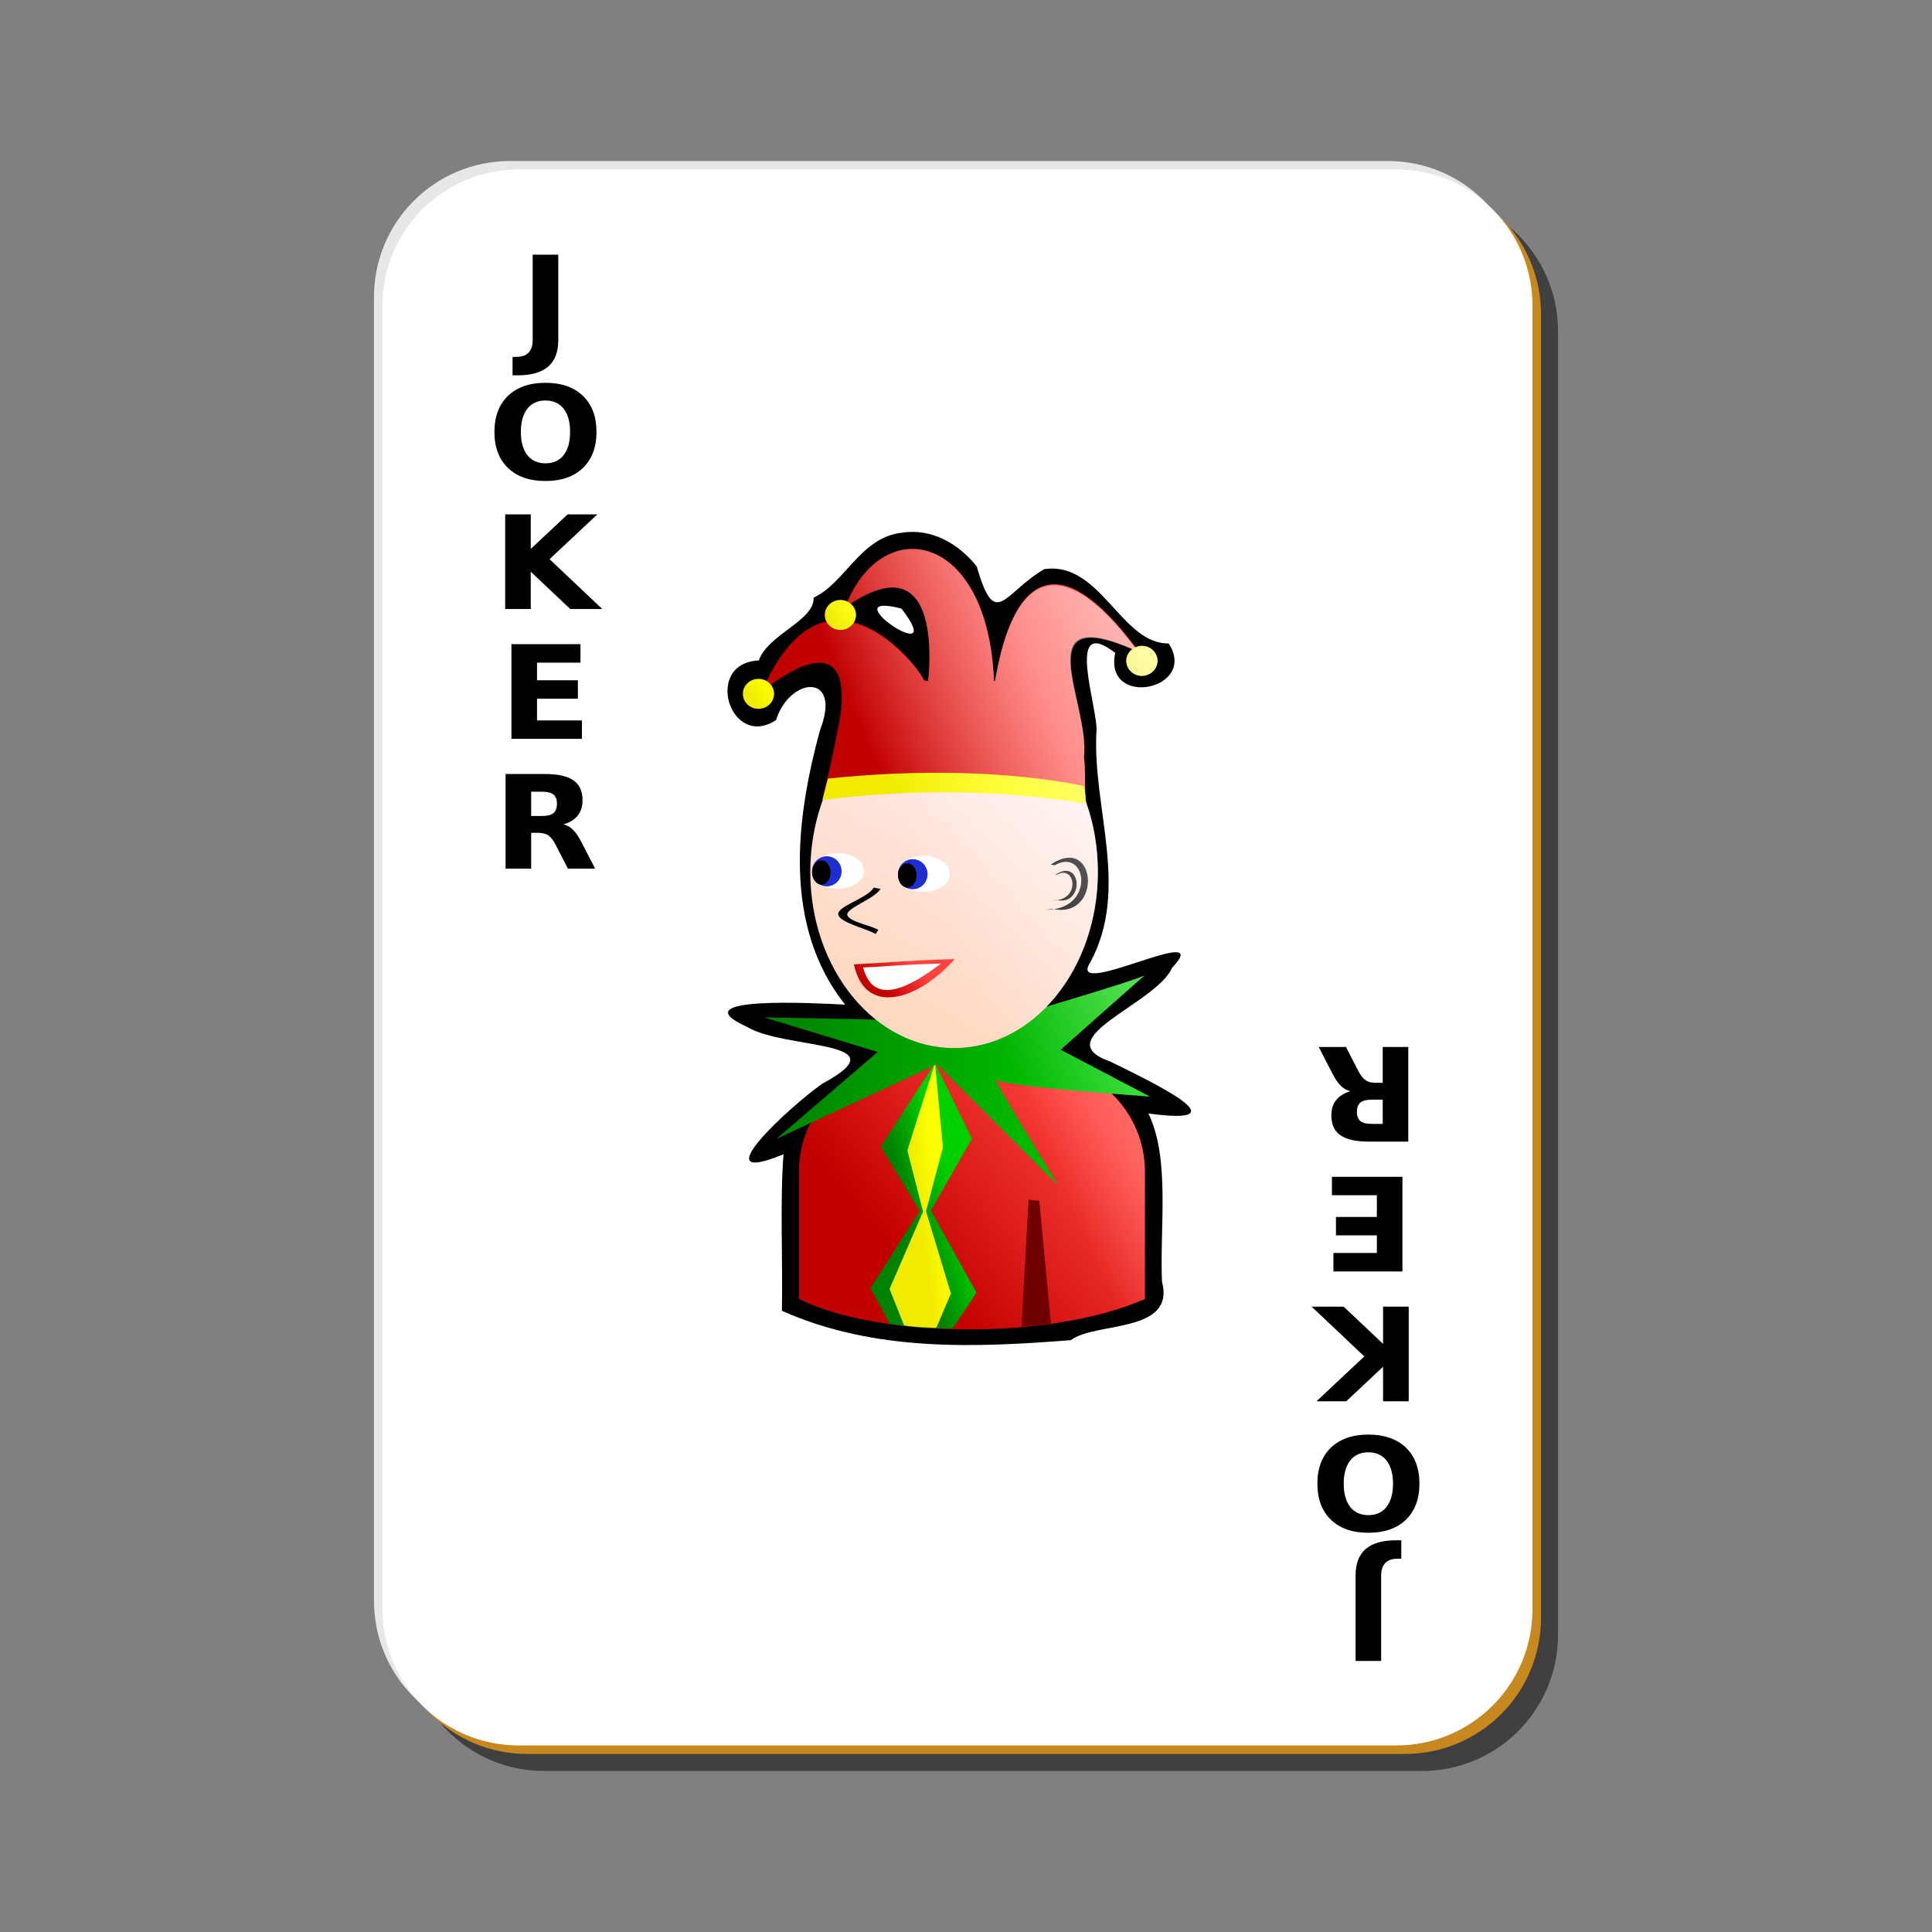 <svg:svg xmlns:dc="http://purl.org/dc/elements/1.1/" xmlns:ns1="http://inkscape.sourceforge.net/DTD/sodipodi-0.dtd" xmlns:ns2="http://www.w3.org/1999/xlink" xmlns:ns4="http://web.resource.org/cc/" xmlns:rdf="http://www.w3.org/1999/02/22-rdf-syntax-ns#" xmlns:svg="http://www.w3.org/2000/svg" height="226.8" id="svg2" version="1.0" viewBox="-42.9 -17.9 226.8 226.8" width="226.8" x="0" y="0" ns1:docbase="/home/nicu/Desktop/simple" ns1:docname="jk_b.svg" ns1:version="0.32">
  <svg:rect x="-42.9" y="-17.9" width="226.8" height="226.8" fill="#808080" stroke="none"/>
  <ns1:namedview bordercolor="#666666" borderopacity="1.0" id="base" pagecolor="#ffffff" />
  <svg:defs id="defs3">
    <svg:linearGradient id="linearGradient6214">
      <svg:stop id="stop6216" offset="0" stop-color="#c10000" />
      <svg:stop id="stop6218" offset="1" stop-color="#ff433e" />
    </svg:linearGradient>
    <svg:linearGradient id="linearGradient5407">
      <svg:stop id="stop5409" offset="0" stop-color="#f0eb00" />
      <svg:stop id="stop5411" offset="1" stop-color="#ff0" />
    </svg:linearGradient>
    <svg:linearGradient id="linearGradient3196">
      <svg:stop id="stop3198" offset="0" stop-color="#008200" />
      <svg:stop id="stop3200" offset="1" stop-color="#00d000" />
    </svg:linearGradient>
    <svg:linearGradient gradientTransform="matrix(1 0 0 1 -106.87 -3.646)" gradientUnits="userSpaceOnUse" id="linearGradient1578" x1="168.5" x2="182.72" y1="79.187" y2="76.889" ns2:href="#linearGradient5407" />
    <svg:linearGradient gradientTransform="matrix(1 0 0 1 -61.865 -7.523)" gradientUnits="userSpaceOnUse" id="linearGradient1583" x1="152.35" x2="154.43" y1="68.058" y2="66.479" ns2:href="#linearGradient5407" />
    <svg:linearGradient gradientTransform="matrix(1 0 0 1 -106.87 -3.646)" gradientUnits="userSpaceOnUse" id="linearGradient1586" x1="152.35" x2="154.43" y1="68.058" y2="66.479" ns2:href="#linearGradient5407" />
    <svg:linearGradient gradientTransform="matrix(1 0 0 1 -97.255 -12.907)" gradientUnits="userSpaceOnUse" id="linearGradient1590" x1="152.35" x2="154.43" y1="68.058" y2="66.479" ns2:href="#linearGradient5407" />
    <svg:linearGradient gradientTransform="matrix(1 0 0 1 -106.87 -3.646)" gradientUnits="userSpaceOnUse" id="linearGradient1593" x1="165.47" x2="185.69" y1="73.1" y2="65.1" ns2:href="#linearGradient6214" />
    <svg:linearGradient gradientTransform="matrix(.145 0 0 .145 18.212 50.443)" gradientUnits="userSpaceOnUse" id="linearGradient1598" x1="298.1" x2="319.8" y1="336.45" y2="310.92" ns2:href="#linearGradient6214" />
    <svg:linearGradient gradientTransform="matrix(.187 0 0 .145 -4.578 37.11)" gradientUnits="userSpaceOnUse" id="linearGradient1609" x1="356.44" x2="484.8" y1="437.5" y2="256.18">
      <svg:stop id="stop3859" offset="0" stop-color="#ffd8c1" />
      <svg:stop id="stop3861" offset="1" stop-color="#ffeded" />
    </svg:linearGradient>
    <svg:linearGradient gradientTransform="matrix(1 0 0 1 -106.87 -3.646)" gradientUnits="userSpaceOnUse" id="linearGradient1612" x1="154.62" x2="196.72" y1="111.38" y2="111.38" ns2:href="#linearGradient3196" />
    <svg:linearGradient gradientTransform="matrix(1 0 0 1 -106.57 -2.42)" gradientUnits="userSpaceOnUse" id="linearGradient1615" x1="171.08" x2="173.86" y1="124.37" y2="123.97" ns2:href="#linearGradient5407" />
    <svg:linearGradient gradientTransform="matrix(1 0 0 1 -106.57 -2.42)" gradientUnits="userSpaceOnUse" id="linearGradient1618" x1="169.79" x2="175.19" y1="124.59" y2="122.96" ns2:href="#linearGradient3196" />
    <svg:linearGradient gradientTransform="matrix(.145 0 0 .145 18.351 50.41)" gradientUnits="userSpaceOnUse" id="linearGradient1621" x1="298.99" x2="449.32" y1="540.54" y2="415.54" ns2:href="#linearGradient6214" />
    <svg:linearGradient gradientTransform="scale(.729 1.371)" gradientUnits="userSpaceOnUse" id="linearGradient2396" x1="142.74" x2="95.059" y1="28.209" y2="67.841">
      <svg:stop id="stop2582" offset="0" stop-color="#fff" />
      <svg:stop id="stop2584" offset="1" stop-color="#fff" stop-opacity="0" />
    </svg:linearGradient>
  </svg:defs>
  <svg:g id="layer1">
    <svg:g id="g5630">
      <svg:path d="m21 5h103c8.86 0 16 7.136 16 16v153c0 8.86-7.14 16-16 16h-103c-8.864 0-16-7.14-16-16v-153c0-8.864 7.136-16 16-16z" fill-opacity=".498" id="rect2070" />
      <svg:path d="m17 1h103c8.86 0 16 7.136 16 16v153c0 8.86-7.14 16-16 16h-103c-8.864 0-16-7.14-16-16v-153c0-8.864 7.136-16 16-16z" fill="#e7e7e7" id="rect1300" />
      <svg:path d="m19 3h103c8.86 0 16 7.136 16 16v153c0 8.86-7.14 16-16 16h-103c-8.864 0-16-7.14-16-16v-153c0-8.864 7.136-16 16-16z" fill="#c7891f" id="path5624" />
      <svg:path d="m18 2h103c8.86 0 16 7.136 16 16v153c0 8.86-7.14 16-16 16h-103c-8.864 0-16-7.14-16-16v-153c0-8.864 7.136-16 16-16z" fill="#fff" id="rect1306" />
    </svg:g>
  </svg:g>
  <svg:path d="m19.173 12.281h2.933v10.268c0 1.417-0.386 2.476-1.158 3.176-0.767 0.701-1.93 1.051-3.489 1.051h-0.594v-2.216h0.457c0.61 0 1.069-0.17 1.379-0.51 0.315-0.341 0.472-0.841 0.472-1.501v-10.268m1.463 17.519c-0.894 0-1.587 0.331-2.08 0.991-0.492 0.66-0.739 1.589-0.739 2.787 0 1.194 0.247 2.121 0.739 2.781 0.493 0.66 1.186 0.99 2.08 0.99 0.898 0 1.594-0.33 2.087-0.99 0.492-0.66 0.739-1.587 0.739-2.781 0-1.198-0.247-2.127-0.739-2.787-0.493-0.66-1.189-0.991-2.087-0.991m0-2.125c1.828 0 3.26 0.523 4.296 1.569s1.553 2.491 1.554 4.334c-0.001 1.839-0.518 3.281-1.554 4.327s-2.468 1.569-4.296 1.569c-1.823 0-3.255-0.523-4.296-1.569-1.036-1.046-1.554-2.488-1.554-4.327 0-1.843 0.518-3.288 1.554-4.334 1.041-1.046 2.473-1.569 4.296-1.569m-4.616 15.806h2.932v4.151l4.228-4.151h3.405l-5.477 5.385 6.04 5.987h-3.671l-4.525-4.479v4.479h-2.932v-11.372m0.716 15.599h7.914v2.217h-4.982v2.117h4.685v2.217h-4.685v2.605h5.149v2.217h-8.081v-11.373m3.496 20.643c0.614 0 1.054-0.115 1.318-0.343 0.269-0.229 0.403-0.605 0.403-1.128 0-0.518-0.134-0.888-0.403-1.112-0.264-0.223-0.704-0.335-1.318-0.335h-1.234v2.918h1.234m-1.234 2.026v4.303h-2.933v-11.372h4.479c1.498 0 2.595 0.251 3.291 0.754 0.701 0.503 1.051 1.298 1.051 2.384 0 0.752-0.183 1.369-0.548 1.851-0.361 0.483-0.907 0.838-1.638 1.067 0.401 0.091 0.759 0.299 1.074 0.624 0.32 0.32 0.642 0.808 0.967 1.463l1.592 3.229h-3.123l-1.386-2.826c-0.279-0.568-0.564-0.957-0.853-1.165-0.285-0.208-0.665-0.312-1.143-0.312h-0.83" id="text1386" transform="scale(1.024 .977)" />
  <svg:path d="m-116.44-181.25h2.93v10.27c0 1.42-0.39 2.48-1.16 3.18s-1.93 1.05-3.49 1.05h-0.59v-2.22h0.46c0.61 0 1.06-0.17 1.37-0.51 0.32-0.34 0.48-0.84 0.48-1.5v-10.27m1.46 17.52c-0.89 0-1.59 0.33-2.08 0.99s-0.74 1.59-0.74 2.79c0 1.19 0.25 2.12 0.74 2.78s1.19 0.99 2.08 0.99c0.9 0 1.59-0.33 2.09-0.99 0.49-0.66 0.74-1.59 0.74-2.78 0-1.2-0.25-2.13-0.74-2.79-0.5-0.66-1.19-0.99-2.09-0.99m0-2.12c1.83 0 3.26 0.52 4.3 1.57 1.03 1.04 1.55 2.49 1.55 4.33s-0.52 3.28-1.55 4.33c-1.04 1.04-2.47 1.57-4.3 1.57-1.82 0-3.26-0.53-4.3-1.57-1.03-1.05-1.55-2.49-1.55-4.33s0.52-3.29 1.55-4.33c1.04-1.05 2.48-1.57 4.3-1.57m-4.62 15.8h2.94v4.15l4.22-4.15h3.41l-5.48 5.39 6.04 5.98h-3.67l-4.52-4.47v4.47h-2.94v-11.37m0.72 15.6h7.91v2.22h-4.98v2.12h4.69v2.21h-4.69v2.61h5.15v2.21h-8.08v-11.37m3.5 20.64c0.61 0 1.05-0.11 1.31-0.34 0.27-0.23 0.41-0.6 0.41-1.13 0-0.51-0.14-0.88-0.41-1.11-0.26-0.22-0.7-0.33-1.31-0.33h-1.24v2.91h1.24m-1.24 2.03v4.3h-2.93v-11.37h4.48c1.5 0 2.59 0.25 3.29 0.76 0.7 0.5 1.05 1.29 1.05 2.38 0 0.75-0.18 1.37-0.55 1.85-0.36 0.48-0.91 0.84-1.64 1.07 0.4 0.09 0.76 0.3 1.08 0.62s0.64 0.81 0.96 1.46l1.6 3.23h-3.13l-1.38-2.82c-0.28-0.57-0.57-0.96-0.86-1.17-0.28-0.21-0.66-0.31-1.14-0.31h-0.83" id="text1408" transform="scale(-1.024 -.977)" />
  <svg:g id="g2398">
    <svg:path d="m63.014 44.635c-4.88 0.491-6.682 5.897-10.405 7.625 0.145 2.677-5.311 4.268-6.437 7.375-6.542 0.287-3.388 10.521 2.031 7 1.571-5.098 7.815-5.649 5.156 1.188-2.825 10.384-4.419 22.923 2.951 32.217-3.337-0.178-19.614-1.079-11.507 2.61 4.418 2.69 18.366 1.52 8.858 6.65-3.815 2.66-14.352 12.34-4.583 8.3-0.432 5.7-0.068 12.34-0.188 18.38 10.825 4.81 22.567 4.34 33.934 3.44 2.827-2.18 12.29-0.75 10.687-6.85-0.284-6.38 0.979-14.45-1.594-19.75 11.303 1.51 0.646-3.58-4.471-6.1-7.664-2.67 5.395-6.76 7.249-11.011 5.345-5.643-12.64 4.021-9.579-0.687 4.588-8.569 0.261-17.958 0.69-26.887 0.363-2.535-3.911-14.124 2.211-9.391-1.38 6.578 9.794 4.338 6.275-1.109-5.578 0.098-8.017-9.722-14.624-8.718-4.825 2.87-5.721 7.225-7.905-0.313-2.075-2.644-5.306-4.522-8.749-3.969zm-0.094 8.907c5.895 7.617-8.658-2.213 0 0z" id="path4190" ns1:nodetypes="cccccccccccccccccccccccc" />
    <svg:path d="m63.614 106.93c-7.049 0-12.724 5.68-12.724 12.73v14.93c9.379 4.64 29.523 4.89 40.615 0v-14.93c0-7.05-5.675-12.73-12.724-12.73h-15.167z" fill="url(#linearGradient1621)" id="path5463" ns1:nodetypes="ccccccc" />
    <svg:path d="m66.863 106.89l-6.383 9.82 4.579 7.55-5.785 9.06 2.276 4.2c2.546 0.4 4.959 0.57 7.372 0.53l2.81-4.19-5.351-9.65 4.815-8.44-4.333-8.88z" fill="url(#linearGradient1618)" fill-rule="evenodd" id="path1427" ns1:nodetypes="cccccccccc" />
    <svg:path d="m66.863 106.89l-3.246 10.26 1.84 7.19-3.929 9.07 1.701 4.28c1.574 0.23 2.97 0.27 3.793 0.27l1.705-4.01-2.921-9.65 1.988-7.51-0.931-9.9z" fill="url(#linearGradient1615)" fill-rule="evenodd" id="path2189" ns1:nodetypes="cccccccccc" />
    <svg:path d="m59.747 101.79l-12.958-0.26 13.351 4.06-11.911 10.21 18.848-8.77 14.267 14.27s-8.115-13.23-7.33-12.44c0.786 0.79 18.063 1.96 18.063 1.96l-10.471-5.49s10.471-9.299 9.947-8.775c-0.523 0.523-18.979 5.895-18.979 5.895l-12.827-0.66z" fill="url(#linearGradient1612)" fill-rule="evenodd" id="path2493" ns1:nodetypes="cccccccccccc" />
    <svg:path d="m85.984 84.457c0 11.414-7.563 20.673-16.882 20.673-9.318 0-16.882-9.259-16.882-20.673 0-11.413 7.564-20.676 16.882-20.676 9.319 0 16.882 9.263 16.882 20.676z" fill="url(#linearGradient1609)" id="path5459" />
    <svg:g id="g5467" transform="matrix(.145 0 0 .098 18.014 61.173)">
      <svg:path d="m353 245.86c0 11.87-9.41 21.5-21 21.5s-21-9.63-21-21.5 9.41-21.5 21-21.5 21 9.63 21 21.5z" fill="#fff" id="path5469" transform="translate(-4 -6)" />
      <svg:path d="m353 245.86c0 11.87-9.41 21.5-21 21.5s-21-9.63-21-21.5 9.41-21.5 21-21.5 21 9.63 21 21.5z" fill="#1e2ecf" id="path5471" transform="matrix(.571 0 0 .837 129.29 34.524)" />
      <svg:path d="m353 245.86c0 11.87-9.41 21.5-21 21.5s-21-9.63-21-21.5 9.41-21.5 21-21.5 21 9.63 21 21.5z" id="path5473" transform="matrix(.357 0 0 .674 195.93 76.048)" />
    </svg:g>
    <svg:g id="g5475" transform="matrix(.145 0 0 .098 7.926 60.832)">
      <svg:path d="m353 245.86c0 11.87-9.41 21.5-21 21.5s-21-9.63-21-21.5 9.41-21.5 21-21.5 21 9.63 21 21.5z" fill="#fff" id="path5477" transform="translate(-4 -6)" />
      <svg:path d="m353 245.86c0 11.87-9.41 21.5-21 21.5s-21-9.63-21-21.5 9.41-21.5 21-21.5 21 9.63 21 21.5z" fill="#1e2ecf" id="path5479" transform="matrix(.571 0 0 .837 129.29 34.524)" />
      <svg:path d="m353 245.86c0 11.87-9.41 21.5-21 21.5s-21-9.63-21-21.5 9.41-21.5 21-21.5 21 9.63 21 21.5z" id="path5481" transform="matrix(.357 0 0 .674 195.93 76.048)" />
    </svg:g>
    <svg:path d="m57.35 95.301c1.245 6.079 7.403 4.346 11.828-0.609-4.856 0.11-8.174 0.444-11.828 0.609z" fill="url(#linearGradient1598)" fill-rule="evenodd" id="path5483" ns1:nodetypes="ccc" />
    <svg:path d="m77.844 122.94l1.263 0.13 1.371 14.51-3.464 0.25 0.83-14.89z" fill="#700000" id="path5485" ns1:nodetypes="ccccc" />
    <svg:path d="m59.671 86.303c-0.792 1.287-4.33 2.184-4.166 3.157 0.164 0.972 3.581 1.727 4.371 2.287l0.331-0.478c-0.695-0.493-3.509-0.972-3.644-1.772-0.135-0.799 3.168-1.849 3.909-3.052l-0.801-0.142z" fill-rule="evenodd" id="path5487" ns1:nodetypes="ccccccc" />
    <svg:path d="m63.545 46.573c-2.884 0.312-5.661 2.612-7.249 6.812 11.988-8.399 9.749 8.688 9.749 8.688-0.151-0.072-0.496-0.064-0.531-0.188-0.379-1.326-11.503-15.783-18.936 1.313 10.03-7.632 10.055-0.334 8.749 5.062-0.563 3.253-1.593 7.25-1.593 7.25 10.416-2.211 20.412-1.048 30.746 0.782 0 0 0.046-4.136-0.134-5.286 0.758-6.442-7.183-18.673 6.452-12.388-14.661-19.988-16.752 4.213-16.941 3.455-0.003-0.009-0.059 0.008-0.063 0-0.443-11.042-5.487-16.015-10.249-15.5z" fill="url(#linearGradient1593)" fill-rule="evenodd" id="path5608" ns1:nodetypes="ccccccccccccc" />
    <svg:path d="m57.587 54.29c0 0.971-0.82 1.759-1.83 1.759-1.011 0-1.831-0.788-1.831-1.759s0.82-1.759 1.831-1.759c1.01 0 1.83 0.788 1.83 1.759z" fill="url(#linearGradient1590)" id="path2485" />
    <svg:path d="m58.426 95.676c1.245 4.704 5.576 2.214 9.138-0.457-4.856 0.11-5.483 0.292-9.138 0.457z" fill="#fff" fill-rule="evenodd" id="path7129" ns1:nodetypes="ccc" />
    <svg:path d="m47.968 63.551c0 0.971-0.82 1.759-1.83 1.759-1.011 0-1.831-0.788-1.831-1.759s0.82-1.759 1.831-1.759c1.01 0 1.83 0.788 1.83 1.759z" fill="url(#linearGradient1586)" id="path2193" />
    <svg:path d="m92.978 59.674c0 0.971-0.82 1.759-1.831 1.759-1.01 0-1.83-0.788-1.83-1.759s0.82-1.759 1.83-1.759c1.011 0 1.831 0.788 1.831 1.759z" fill="url(#linearGradient1583)" id="path2489" />
    <svg:path d="m80.7 88.798c5.816 1.259 5.227-8.866-0.252-5.207l0.462 0.079c3.842-2.186 4.84 5.293-1.058 5.223l0.848-0.095z" fill-rule="evenodd" id="path3263" ns1:nodetypes="ccccc" />
    <svg:path d="m81.141 87.756c3.318 0.718 2.982-5.059-0.144-2.971l0.169-0.002c2.192-1.248 2.857 3.067-0.509 3.027l0.484-0.054z" fill-rule="evenodd" id="path3265" ns1:nodetypes="ccccc" />
    <svg:path d="m53.639 76.007l0.646-2.512c10.361-1.077 21.153-0.934 30.007 0.861 0.287 0.646 0.287 2.082 0.287 2.082-10.17-1.651-20.411-1.723-30.94-0.431z" fill="url(#linearGradient1578)" fill-rule="evenodd" id="path3267" ns1:nodetypes="ccccc" />
    <svg:path d="m63.541 46.578c-2.745 0.297-5.35 2.459-6.968 6.282-0.262-0.139-0.493-0.313-0.812-0.313-1.011 0-1.844 0.779-1.844 1.75 0 0.365 0.208 0.656 0.406 0.938-2.446 0.447-4.95 2.389-7.186 6.968-0.299-0.203-0.607-0.406-1-0.406-1.011 0-1.844 0.779-1.844 1.75s0.833 1.781 1.844 1.781c1.01 0 1.812-0.81 1.812-1.781 0-0.388-0.216-0.678-0.438-0.969 9.001-6.359 9.072 0.483 7.812 5.688-0.564 3.252-1.593 7.25-1.593 7.25 0.01-0.002 0.021 0.002 0.031 0l-0.125 0.5c0.031-0.004 0.062 0.004 0.094 0-0.951 2.586-1.5 5.419-1.5 8.437 0 7.284 3.098 13.661 7.749 17.347h-0.25l-12.936-0.25 13.342 4.03-11.905 10.22 4.25-1.97c-0.929 1.77-1.594 3.7-1.594 5.84v14.91c2.741 1.36 6.507 2.22 10.593 2.81l0.062 0.13c0.572 0.09 1.096 0.05 1.656 0.12l0.032 0.06c1.573 0.23 2.958 0.25 3.78 0.25l0.032-0.03c0.615 0.02 1.261 0.14 1.874 0.13 2.733 0.07 5.374-0.14 8.093-0.38v0.16l3.469-0.25-0.031-0.19c4.087-0.58 7.957-1.44 11.061-2.81v-14.91c0-3.63-1.545-6.87-3.968-9.19 1.74 0.14 4.53 0.35 4.53 0.35l-10.467-5.5s10.46-9.307 9.936-8.783c-0.319 0.319-6.315 2.144-11.717 3.753 3.73-3.797 6.155-9.449 6.155-15.847 0-2.993-0.533-5.806-1.468-8.375-0.002-0.079-0.025-0.243-0.032-0.375 0.006-0.745 0.035-3.667-0.125-4.687 0.742-6.302-6.714-18.058 5.718-12.688-0.437 0.322-0.749 0.775-0.749 1.344 0 0.971 0.801 1.781 1.812 1.781 1.01 0 1.843-0.81 1.843-1.781s-0.833-1.75-1.843-1.75c-0.284 0-0.479 0.171-0.719 0.281-14.292-18.991-16.373 4.626-16.561 3.875-0.002-0.008-0.058 0.008-0.062 0-0.443-11.042-5.487-16.014-10.249-15.5zm-0.656 4.625c4.428 1.262 3.156 10.875 3.156 10.875-0.152-0.072-0.496-0.064-0.531-0.187-0.214-0.749-3.878-5.546-8.343-6.625 0.209-0.286 0.406-0.594 0.406-0.969 0-0.51-0.232-0.96-0.594-1.281 2.586-1.658 4.562-2.196 5.906-1.813z" fill="url(#linearGradient2396)" id="path4065" />
  </svg:g>
</svg:svg>